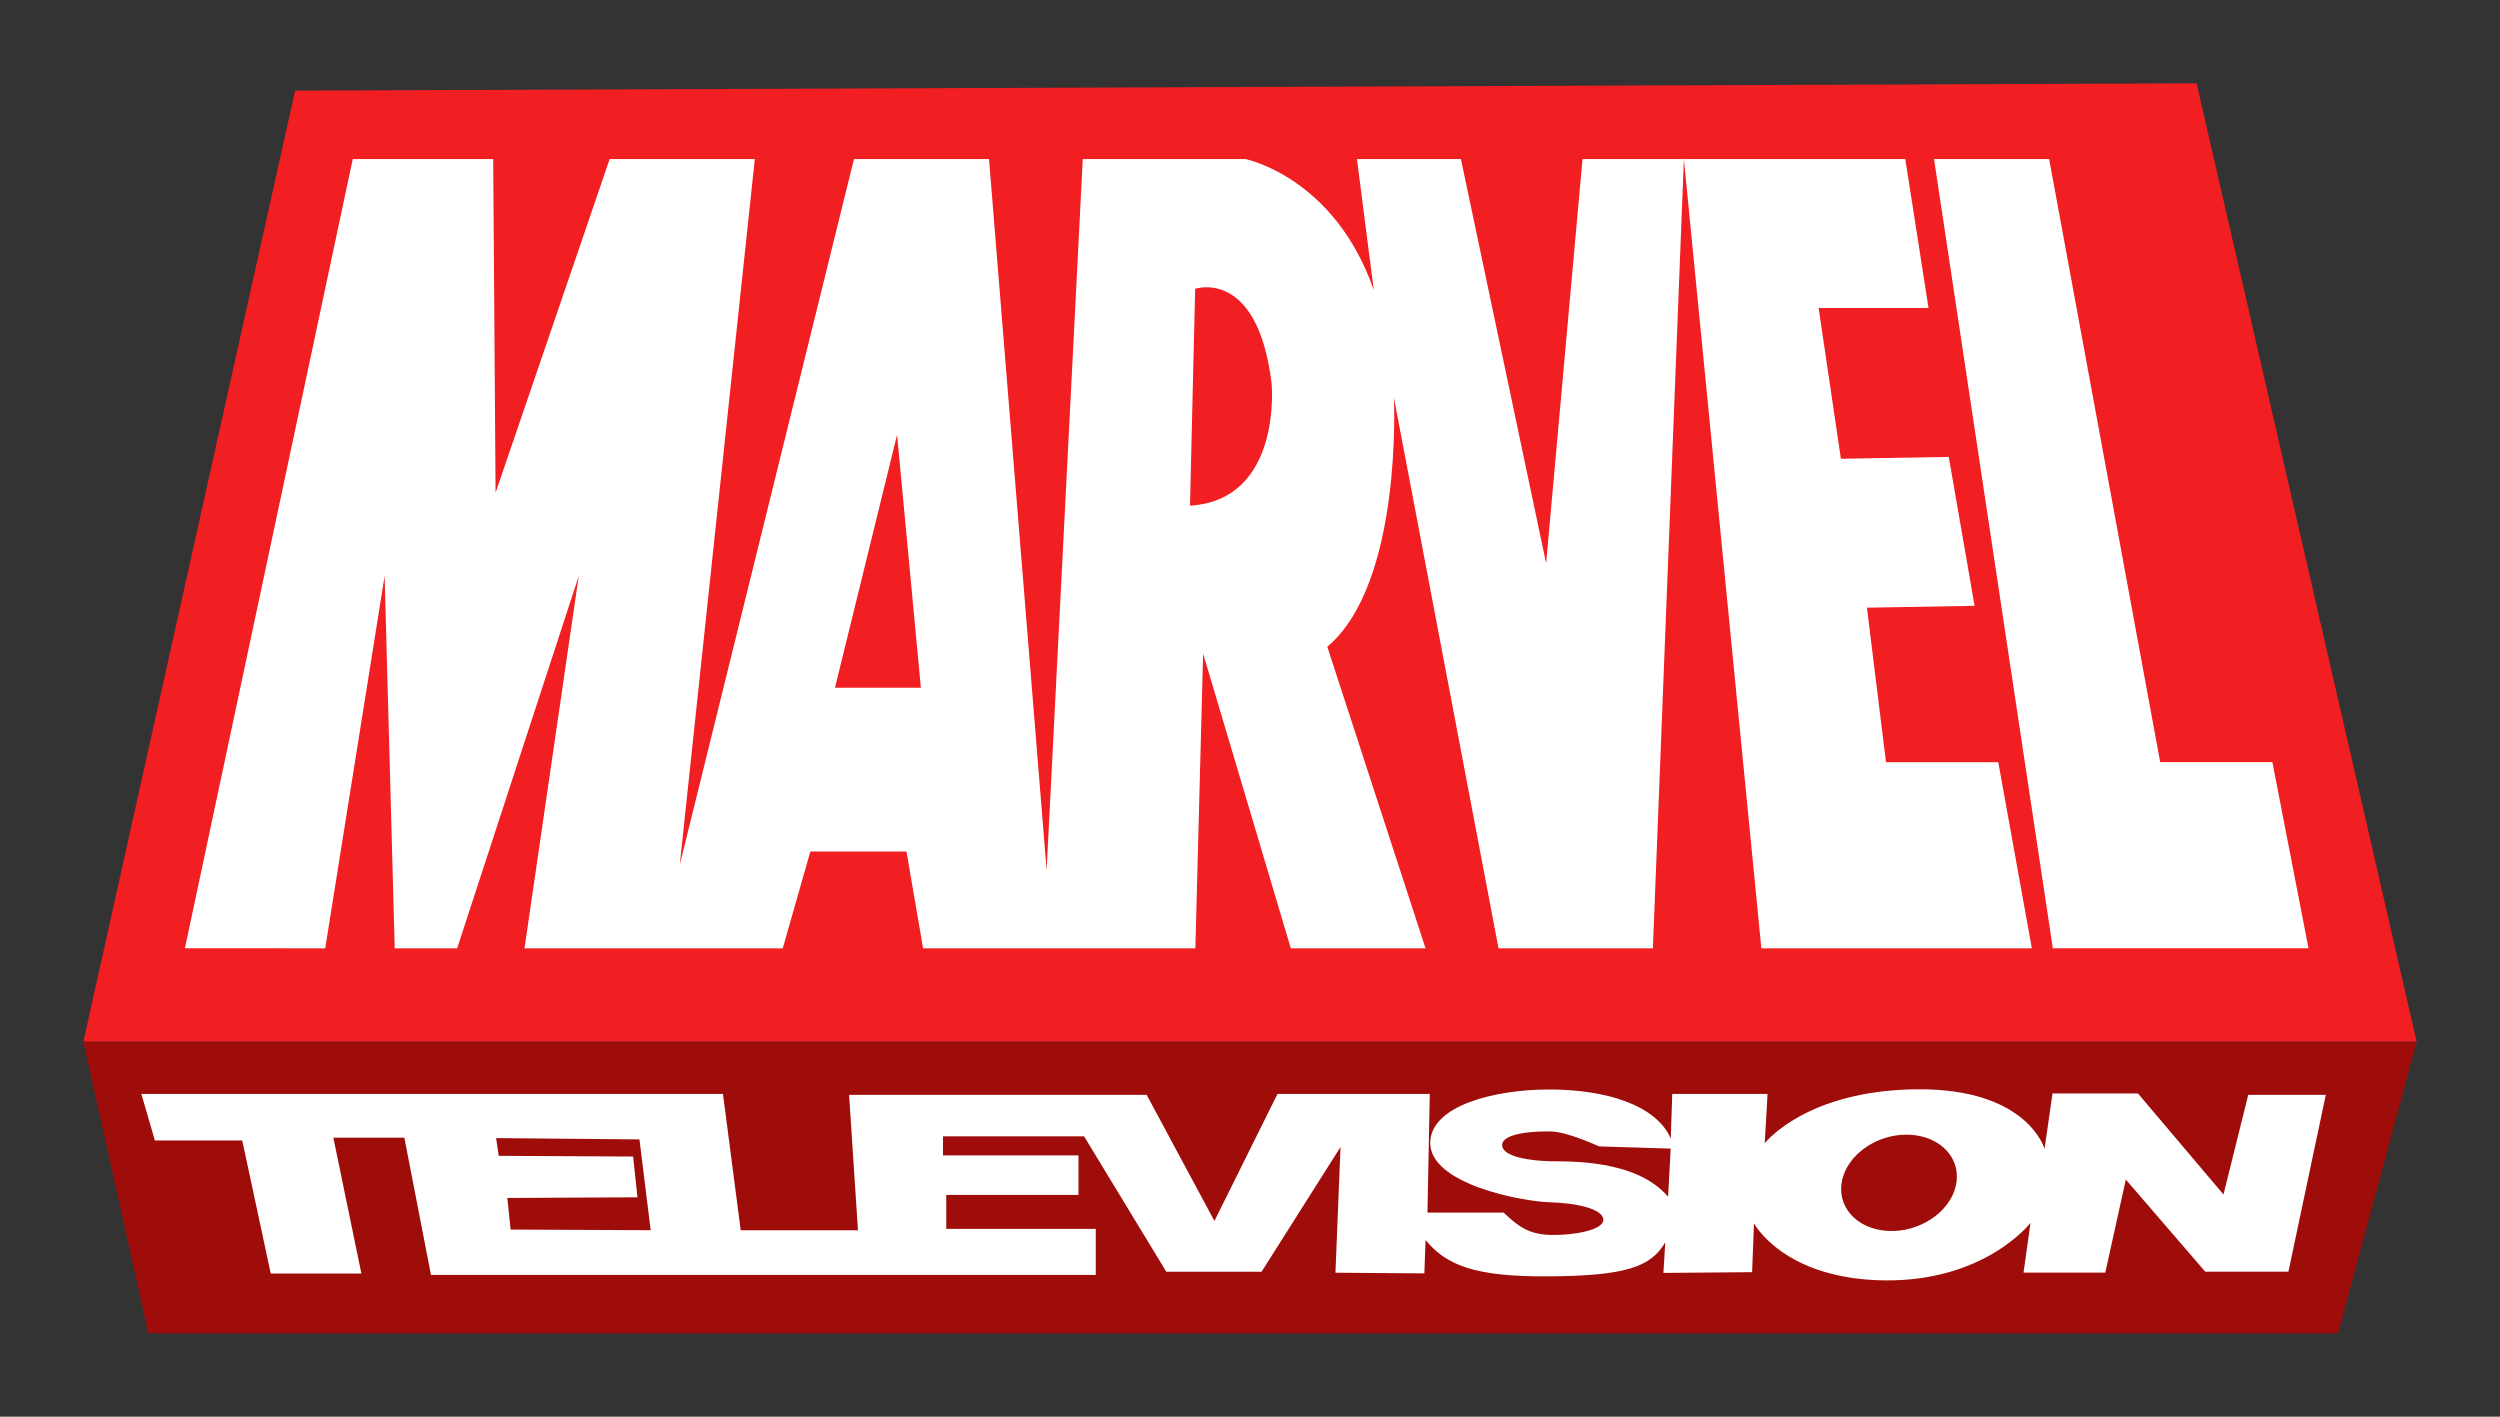 <?xml version="1.0" encoding="UTF-8" standalone="no"?>
<!-- Created with Inkscape (http://www.inkscape.org/) -->

<svg
   xmlns:dc="http://purl.org/dc/elements/1.1/"
   xmlns:cc="http://creativecommons.org/ns#"
   xmlns:rdf="http://www.w3.org/1999/02/22-rdf-syntax-ns#"
   xmlns:svg="http://www.w3.org/2000/svg"
   xmlns="http://www.w3.org/2000/svg"
   xmlns:sodipodi="http://sodipodi.sourceforge.net/DTD/sodipodi-0.dtd"
   xmlns:inkscape="http://www.inkscape.org/namespaces/inkscape"
   id="svg2"
   version="1.1"
   inkscape:version="0.91 r13725"
   width="300"
   height="170"
   viewBox="0 0 300 170"
   sodipodi:docname="Marvel-tv-logo.svg">
  <rect x="0" y="0" width="300" height="170" fill="#333333" stroke="none"/>
  <defs
     id="defs6">
    <style
       id="style2422"
       type="text/css" />
  </defs>
  <sodipodi:namedview
     pagecolor="#ffffff"
     bordercolor="#666666"
     borderopacity="1"
     objecttolerance="10"
     gridtolerance="10"
     guidetolerance="10"
     inkscape:pageopacity="0"
     inkscape:pageshadow="2"
     inkscape:window-width="1366"
     inkscape:window-height="705"
     id="namedview4"
     showgrid="false"
     inkscape:zoom="2.8284271"
     inkscape:cx="181.77685"
     inkscape:cy="30.319943"
     inkscape:window-x="-8"
     inkscape:window-y="-8"
     inkscape:window-maximized="1"
     inkscape:current-layer="svg2"
     fit-margin-left="10"
     fit-margin-top="10"
     fit-margin-bottom="10"
     fit-margin-right="10" />
  <path
     d="M 290,125 10,125 35.417,10.873 263.594,10 Z"
     id="path2507"
     style="fill:#f11e22;fill-rule:nonzero;stroke:none"
     inkscape:connector-curvature="0"
     sodipodi:nodetypes="ccccc" />
  <path
     d="m 232.085,19.091 13.813,0 13.324,72.368 13.462,0 4.338,22.336 -30.683,0 z"
     id="path2509"
     style="fill:#ffffff;fill-rule:nonzero;stroke:none"
     inkscape:connector-curvature="0"
     sodipodi:nodetypes="ccccccc" />
  <path
     d="m 142.8,60.683 c 11.115,-0.696 9.795,-14.655 9.795,-14.655 -1.684,-13.92 -9.175,-11.372 -9.175,-11.372 z m -32.295,21.842 -2.856,-30.345 -7.451,30.345 z m -88.317,31.27 20.142,-94.704 16.855,0 0.283,40.037 13.689,-40.037 17.421,0 -9.008,84.69 20.905,-84.69 16.208,0 6.912,85.315 4.338,-85.315 19.536,0 c 0,0 10.671,2.145 15.386,15.716 l -2.021,-15.716 12.476,0 10.226,48.506 4.365,-48.506 38.736,0 2.789,17.869 -13.19,0 2.671,18.092 12.945,-0.223 3.099,17.869 -12.918,0.223 2.287,18.539 13.473,0 4.028,22.336 -32.457,0 -9.296,-94.704 -3.719,94.704 -18.526,0 -12.557,-66.1 c 0,0 1.105,22.259 -7.99,29.915 l 11.789,36.185 -16.168,0 -10.523,-35.365 -0.93,35.365 -32.673,0 -1.994,-11.615 -11.533,0 -3.314,11.615 -30.988,0 6.507,-44.672 -14.591,44.672 -7.491,0 -1.213,-44.672 -7.127,44.672 z"
     id="path2515"
     style="fill:#ffffff;fill-rule:nonzero;stroke:none"
     inkscape:connector-curvature="0"
     sodipodi:nodetypes="cccccccccccccccccccccccccccccccccccccccccccccccccccccccc" />
  <path
     d="M 280.564,160 17.802,160 10,125 l 280,0 z"
     id="path2507-8"
     style="fill:#9f0d0b;fill-opacity:1;fill-rule:nonzero;stroke:none"
     inkscape:connector-curvature="0"
     sodipodi:nodetypes="ccccc"
     inkscape:transform-center-x="71.890134"
     inkscape:transform-center-y="41.668685" />
  <path
     style="fill:#ffffff;fill-opacity:1;fill-rule:evenodd;stroke:none;stroke-width:1px;stroke-linecap:butt;stroke-linejoin:miter;stroke-opacity:1"
     d="m 229.997,130.715 c -13.337,0.132 -18.228,6.477 -18.228,6.477 l 0.336,-5.919 -11.436,0 -0.177,5.356 c -1.738,-4.03 -7.795,-5.891 -14.574,-5.891 -6.779,0 -14.127,1.996 -14.288,6.287 -0.191,5.083 11.128,7.169 14.367,7.25 3.239,0.082 6.377,0.818 6.405,2.084 0.028,1.266 -3.633,1.898 -6.309,1.833 -2.675,-0.065 -3.905,-1.042 -5.662,-2.68 l -9.138,0 0.28,-14.239 -18.275,0 -7.568,15.244 -8.129,-15.133 -35.71,0 1.065,16.249 -14.071,0 -2.13,-16.361 -69.794,0 1.626,5.584 10.483,0 3.42,15.97 10.876,0 -3.364,-16.305 8.521,0 3.195,16.473 79.772,0 0,-5.528 -17.939,0 0,-4.076 15.865,0 0,-4.746 -16.257,0 0,-2.289 16.93,0 9.866,16.249 11.436,0 9.474,-14.965 -0.611,15.085 10.669,0.08 0.145,-3.998 c 2.485,2.997 5.826,4.435 14.941,4.356 9.115,-0.079 12.109,-1.143 13.826,-4.086 l -0.224,3.671 10.643,-0.088 0.224,-5.863 c 0,0 3.537,6.701 15.653,6.849 12.116,0.148 17.534,-6.905 17.534,-6.905 l -0.841,5.975 9.81,0 2.467,-11.168 9.53,11.056 9.979,0 4.485,-21.219 -9.306,0 -2.971,11.95 -10.259,-12.117 -10.259,0 -0.953,6.645 c 0,0 -2.015,-7.279 -15.352,-7.147 z m -43.777,5.066 c 1.939,0.064 5.677,1.787 5.677,1.787 l 8.584,0.265 -0.308,5.775 c -3.868,-4.54 -12.011,-4.211 -14.103,-4.257 -2.092,-0.046 -5.789,-0.451 -5.811,-1.933 -0.022,-1.482 4.021,-1.702 5.961,-1.638 z m 42.535,0.379 0.002,0 c 0.392,-0.001 0.78,0.026 1.158,0.08 3.668,0.532 5.732,3.515 4.609,6.662 -1.122,3.148 -5.007,5.27 -8.675,4.738 -3.668,-0.532 -5.732,-3.515 -4.609,-6.662 0.989,-2.774 4.162,-4.808 7.515,-4.818 z m -169.224,0.41 17.203,0.159 1.349,10.897 -16.807,-0.079 -0.398,-3.792 15.618,-0.079 -0.522,-4.893 -16.126,-0.082 -0.317,-2.132 z"
     id="path4140"
     inkscape:connector-curvature="0"
     sodipodi:nodetypes="ccccczszszccccccccccccccccccccccccccccccccczccccscccccccccccccczccczzzcccccccccccccccccc" />
</svg>
